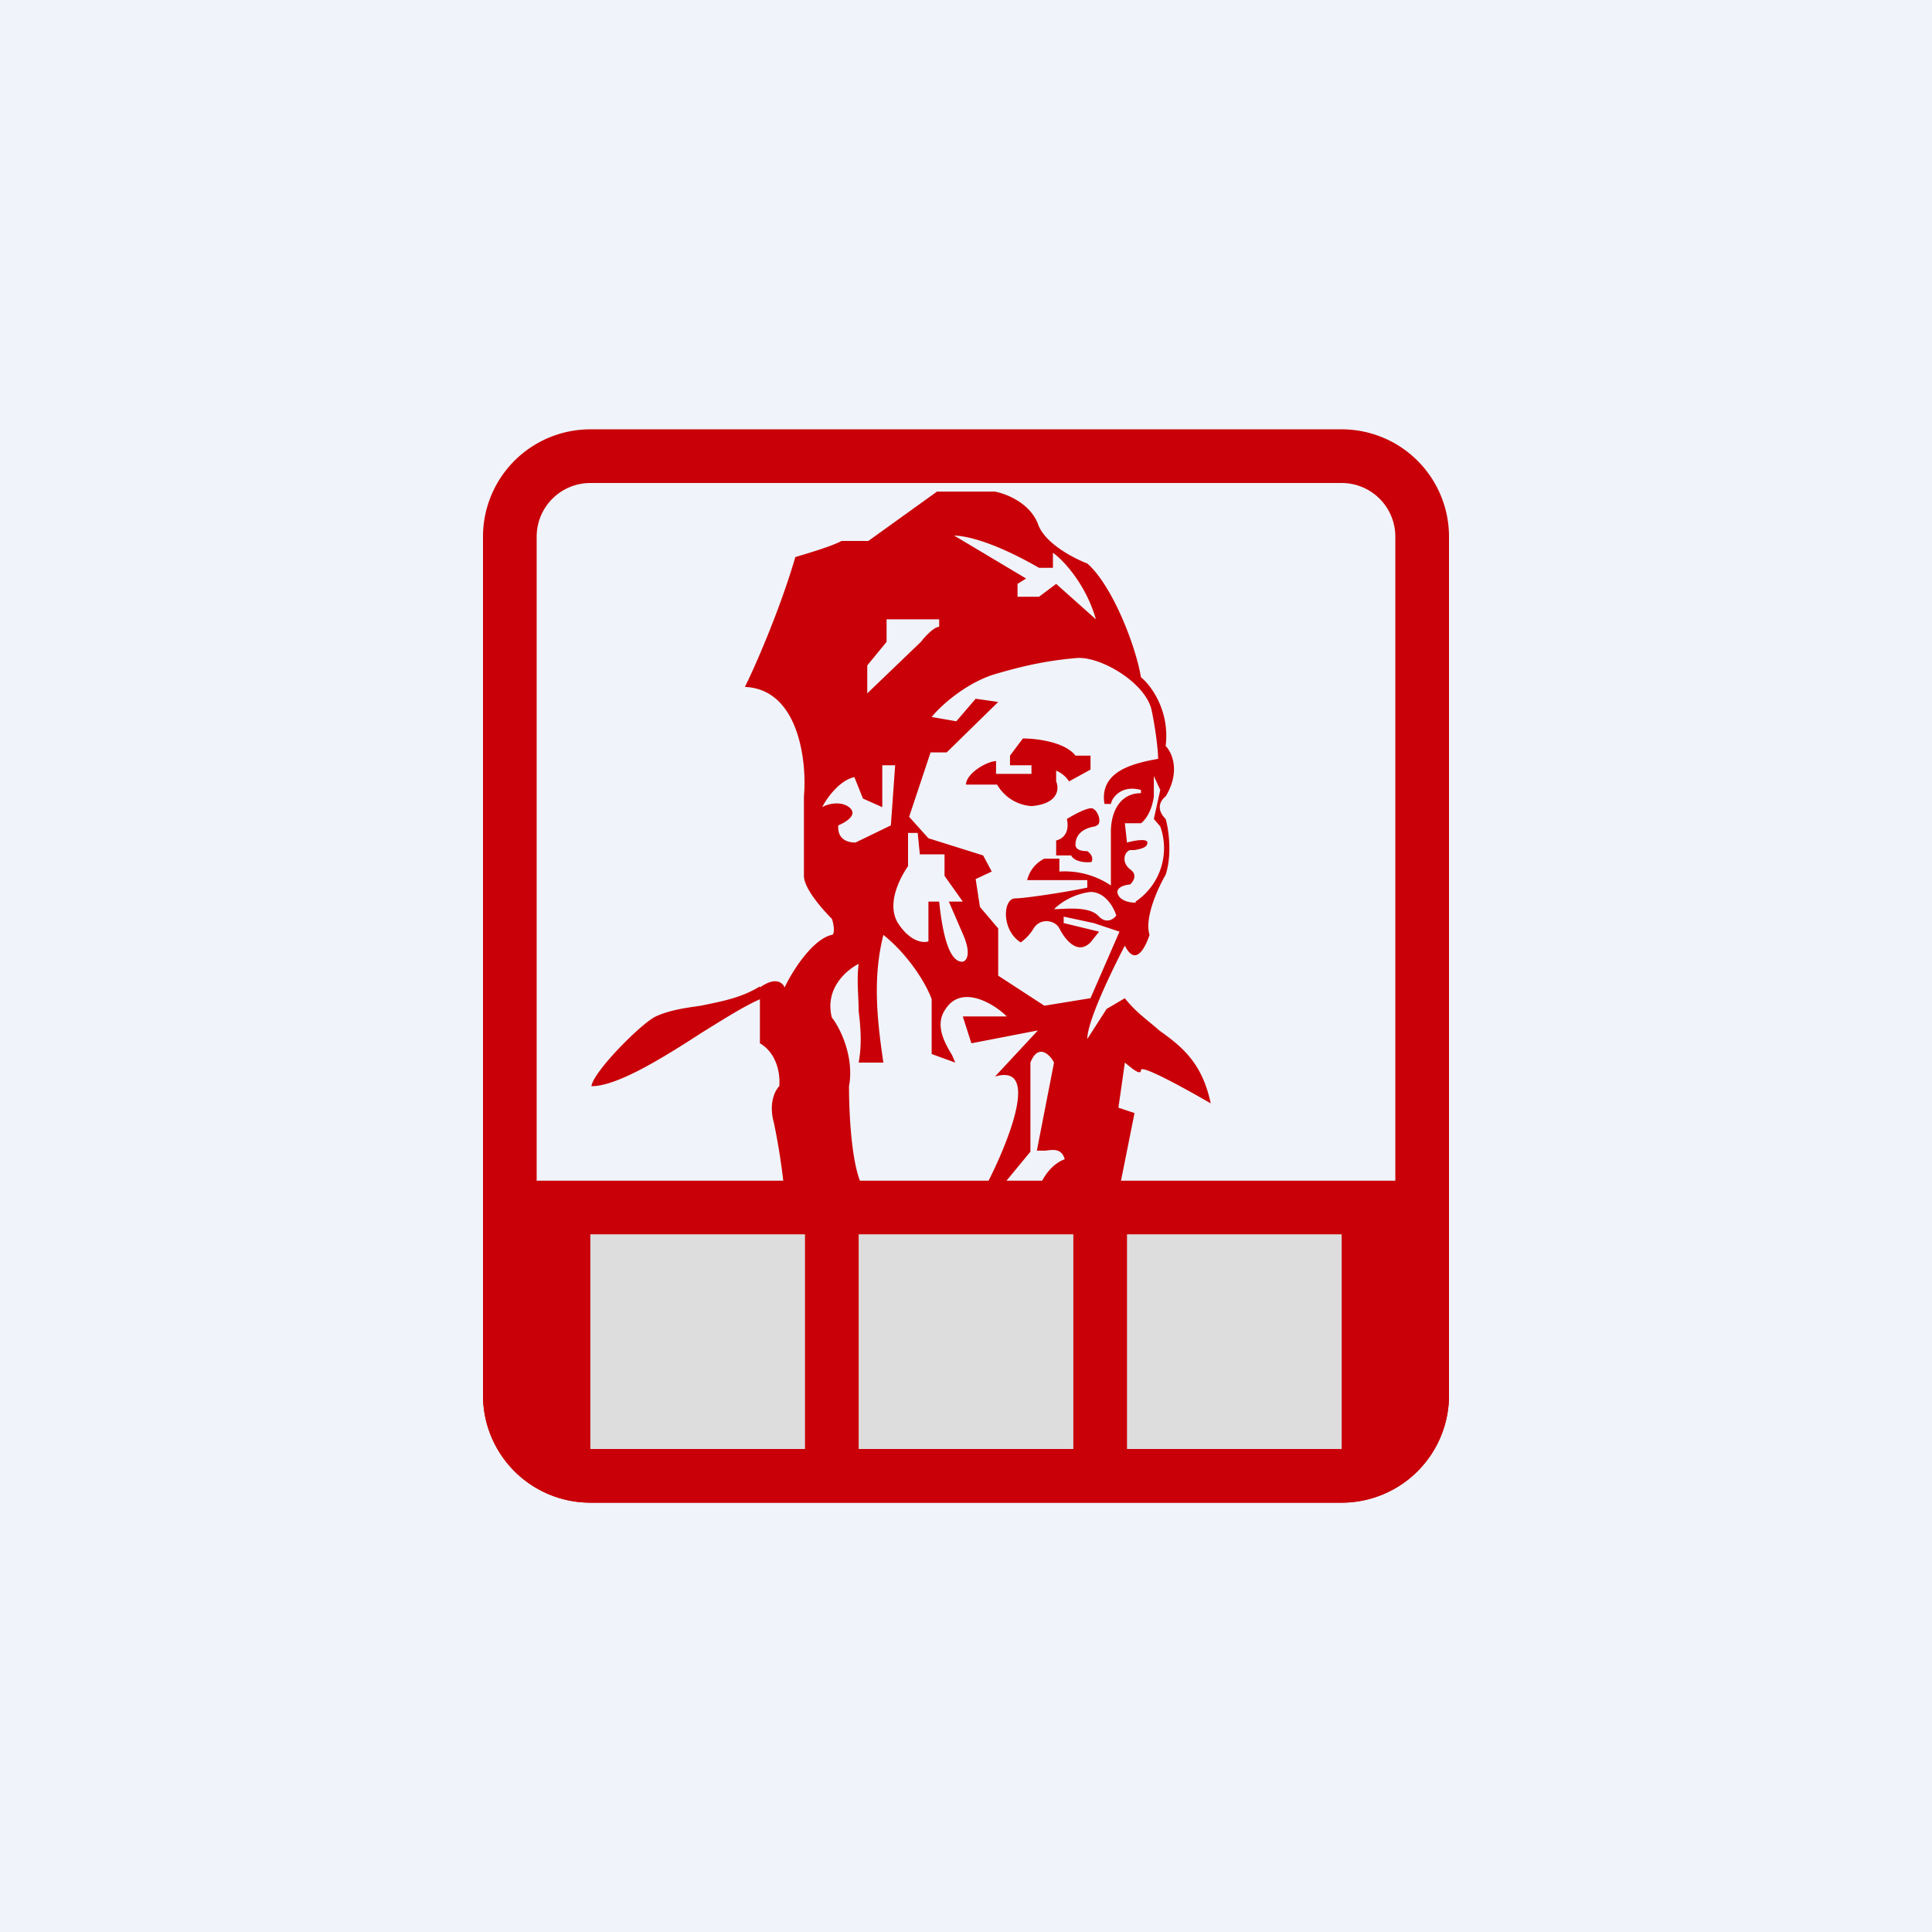 <!-- by TradingView --><svg xmlns="http://www.w3.org/2000/svg" width="18" height="18"><path fill="#F0F3FA" d="M0 0h18v18H0z"/><path fill-rule="evenodd" d="M12.5 4.5h-7A.5.5 0 005 5v8c0 .28.22.5.5.5h7a.5.5 0 00.5-.5V5a.5.5 0 00-.5-.5zm-7-.5a1 1 0 00-1 1v8a1 1 0 001 1h7a1 1 0 001-1V5a1 1 0 00-1-1h-7z" fill="#C90007"/><path d="M4.5 11h9v2a1 1 0 01-1 1h-7a1 1 0 01-1-1v-2z" fill="#C90007"/><path fill-rule="evenodd" d="M7.08 9.2c.14-.1.21-.05.23 0 .07-.15.26-.45.44-.49.03 0 .02-.1 0-.15-.08-.08-.26-.28-.26-.4v-.74c.03-.33-.05-1-.55-1.02.1-.2.33-.73.47-1.21.1-.03.34-.1.43-.15h.25l.64-.46h.54c.1.02.32.1.4.3.06.18.33.32.46.37.23.2.45.76.5 1.06.1.08.27.32.23.64.06.06.14.24 0 .47-.04.03-.1.11 0 .21.03.1.06.34 0 .52-.07.12-.2.4-.15.56-.04.12-.13.3-.23.1-.11.21-.35.7-.35.87l.18-.28.17-.1c.1.13.22.21.32.3.21.15.4.3.48.68 0 0-.65-.38-.65-.31 0 .06-.1-.03-.15-.07l-.06.42.15.05-.15.75c-.14.04-.31.03-.5.01h-.26c.02-.09.1-.27.26-.33-.03-.1-.1-.09-.18-.08h-.08l.16-.82c-.04-.08-.15-.18-.22 0v.83l-.33.4h-.13c.12-.2.63-1.25.13-1.1l.4-.43-.62.12-.08-.25h.41c-.12-.12-.42-.3-.57-.07-.1.14-.02.3.06.43l.03.07-.22-.08v-.51c-.04-.12-.2-.4-.45-.6-.1.4-.06.78 0 1.19H8c.03-.16.02-.32 0-.48 0-.14-.02-.29 0-.44-.1.05-.32.22-.25.5.08.1.21.37.16.64 0 .29.03.9.18 1h-.78a6.01 6.01 0 00-.1-.66c-.05-.18.01-.3.05-.34.01-.09-.01-.3-.18-.4v-.41c-.14.06-.33.18-.54.31-.37.24-.79.5-1.03.5.02-.14.47-.59.6-.65.13-.06.28-.08.42-.1.19-.04.37-.07.55-.18zm1-2.74l.5-.48c.03-.04.12-.14.17-.14v-.07h-.49v.21l-.18.22v.26zm1.6-1.17c-.47-.27-.72-.3-.79-.3l.67.4-.08.05v.12h.2l.16-.12.37.33c-.09-.32-.3-.55-.4-.62v.14h-.13zM7.66 7.52c.04-.08.16-.25.3-.28l.08.2.18.08v-.39h.12l-.04.56-.33.16c-.06 0-.17-.02-.16-.16.07-.03.19-.1.1-.17-.08-.06-.2-.03-.25 0zm.8.55v-.31h.09l.02.2h.23v.2l.17.24h-.13l.13.3c.08.18.04.25 0 .26-.15.01-.2-.37-.22-.56h-.1v.37c-.05.02-.18 0-.29-.18-.1-.18.03-.42.1-.52zm.22-1.39c.08-.1.3-.3.56-.39.33-.1.56-.14.8-.16.23-.01.64.24.69.49.04.19.06.38.06.45-.22.04-.55.11-.5.42h.06c.01-.06.1-.18.28-.13v.03c-.2 0-.28.18-.28.36v.5a.77.77 0 00-.48-.13V8h-.14a.3.3 0 00-.16.2h.56v.07c-.19.04-.58.1-.67.1-.12 0-.13.3.05.41a.43.43 0 00.12-.13c.06-.1.2-.08.24 0 .04.08.16.26.29.13l.08-.1-.33-.08v-.06l.28.06.24.08-.27.62-.43.07-.43-.28v-.44l-.17-.2-.04-.26.15-.07-.08-.15-.51-.16-.18-.2.2-.6h.15l.48-.47-.21-.03-.18.21-.23-.04zm1.48 1.63a.6.6 0 00-.34.16h.02c.07 0 .3-.03.39.06.07.08.14.04.17 0-.02-.07-.1-.22-.24-.22zm.42.1c-.06 0-.16-.02-.17-.1 0-.02.02-.06.12-.07.03-.03.07-.09 0-.14-.09-.07-.05-.17 0-.18h.04c.05-.01.12-.02.12-.07 0-.04-.12-.02-.19 0l-.02-.18h.15c.03-.02.1-.1.12-.25v-.19l.06.13-.06.27.06.07a.6.6 0 01-.23.7zm-.6-.44c.03.06.14.07.19.06.02-.04-.01-.08-.04-.1-.1 0-.11-.04-.11-.06 0-.12.11-.16.18-.17l.02-.01c.05-.02.01-.15-.05-.16-.06 0-.18.07-.23.1.03.14-.05.19-.1.2v.14h.14zm-.7-.88v.12h.33v-.08h-.2v-.09l.12-.16c.12 0 .39.03.49.16h.14v.13l-.2.11a.26.26 0 00-.12-.1v.1c.03.07.02.21-.23.23a.4.4 0 01-.32-.2H9c0-.1.19-.22.29-.22z" fill="#C90007"/><path fill="#DDD" d="M5.5 11.5h2v2h-2zm2.5 0h2v2H8zm2.5 0h2v2h-2z"/></svg>